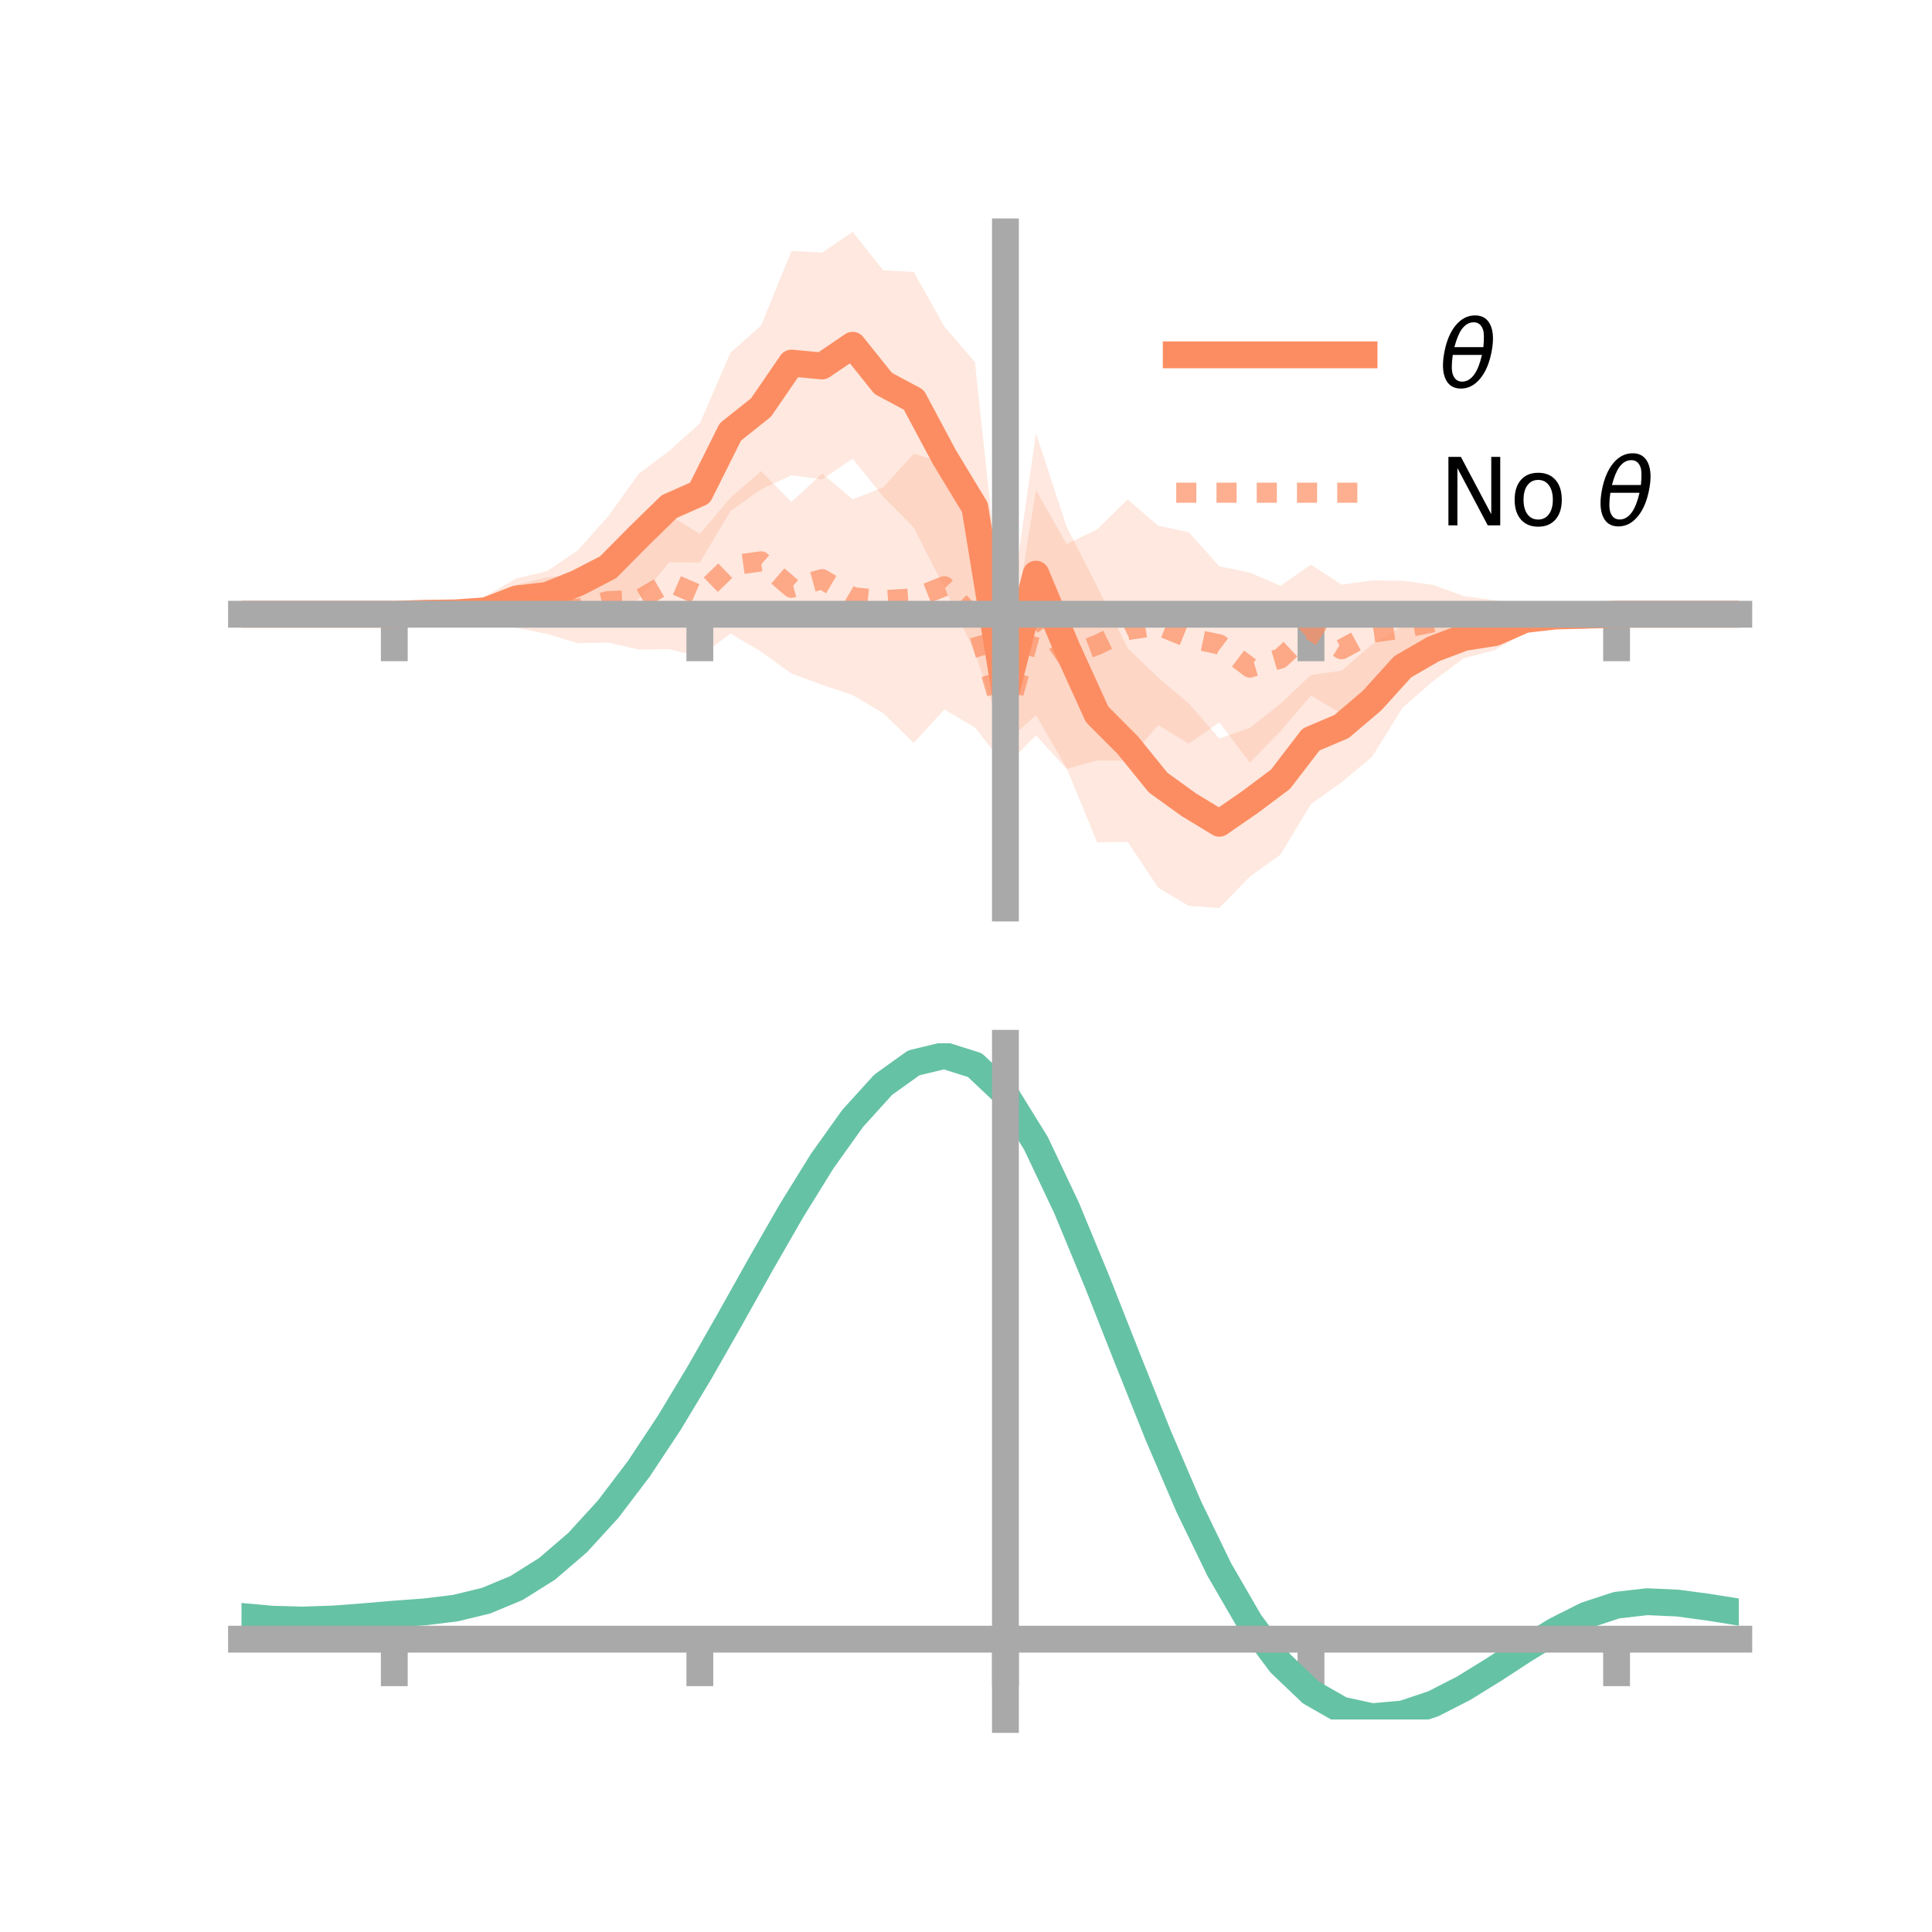 <?xml version="1.0" encoding="utf-8" standalone="no"?>
<!DOCTYPE svg PUBLIC "-//W3C//DTD SVG 1.1//EN"
  "http://www.w3.org/Graphics/SVG/1.1/DTD/svg11.dtd">
<!-- Created with matplotlib (https://matplotlib.org/) -->
<svg height="144pt" version="1.1" viewBox="0 0 144 144" width="144pt" xmlns="http://www.w3.org/2000/svg" xmlns:xlink="http://www.w3.org/1999/xlink">
 <defs>
  <style type="text/css">*{stroke-linecap:butt;stroke-linejoin:round;}</style>
 </defs>
 <g id="figure_1">
  <g id="patch_1">
   <path d="M 0 144 
L 144 144 
L 144 0 
L 0 0 
z
" style="fill:none;"/>
  </g>
  <g id="axes_1">
   <g id="patch_2">
    <path d="M 18 67.68 
L 129.6 67.68 
L 129.6 17.28 
L 18 17.28 
z
" style="fill:none;"/>
   </g>
   <g id="PolyCollection_1">
    <path clip-path="url(#pe4edf4ef8d)" d="M 18 45.783 
L 18 45.783 
L 20.278 45.783 
L 22.555 45.783 
L 24.833 45.783 
L 27.11 45.783 
L 29.388 45.783 
L 31.665 45.49 
L 33.943 45.143 
L 36.22 44.41 
L 38.498 43.109 
L 40.776 42.57 
L 43.053 41.034 
L 45.331 38.479 
L 47.608 35.31 
L 49.886 33.598 
L 52.163 31.563 
L 54.441 26.287 
L 56.718 24.282 
L 58.996 18.702 
L 61.273 18.834 
L 63.551 17.28 
L 65.829 20.148 
L 68.106 20.275 
L 70.384 24.338 
L 72.661 26.986 
L 74.939 48.161 
L 77.216 32.287 
L 79.494 39.253 
L 81.771 43.71 
L 84.049 48.317 
L 86.327 50.506 
L 88.604 52.44 
L 90.882 55.043 
L 93.159 54.248 
L 95.437 52.465 
L 97.714 50.31 
L 99.992 49.992 
L 102.269 48.025 
L 104.547 46.657 
L 106.824 46.003 
L 109.102 45.966 
L 111.38 45.849 
L 113.657 45.149 
L 115.935 45.385 
L 118.212 45.702 
L 120.49 45.78 
L 122.767 45.783 
L 125.045 45.783 
L 127.322 45.783 
L 129.6 45.783 
L 129.6 45.783 
L 129.6 45.783 
L 127.322 45.783 
L 125.045 45.783 
L 122.767 45.783 
L 120.49 45.788 
L 118.212 46.015 
L 115.935 46.438 
L 113.657 47.196 
L 111.38 48.466 
L 109.102 49.064 
L 106.824 50.756 
L 104.547 52.74 
L 102.269 56.405 
L 99.992 58.306 
L 97.714 59.929 
L 95.437 63.7 
L 93.159 65.331 
L 90.882 67.68 
L 88.604 67.518 
L 86.327 66.166 
L 84.049 62.748 
L 81.771 62.781 
L 79.494 57.23 
L 77.216 53.302 
L 74.939 55.335 
L 72.661 48.648 
L 70.384 43.785 
L 68.106 39.316 
L 65.829 37.011 
L 63.551 34.189 
L 61.273 35.723 
L 58.996 35.423 
L 56.718 36.473 
L 54.441 38.091 
L 52.163 41.928 
L 49.886 41.905 
L 47.608 44.64 
L 45.331 46.074 
L 43.053 45.875 
L 40.776 46.187 
L 38.498 46.173 
L 36.22 46.627 
L 33.943 46.218 
L 31.665 45.933 
L 29.388 45.783 
L 27.11 45.783 
L 24.833 45.783 
L 22.555 45.783 
L 20.278 45.783 
L 18 45.783 
z
" style="fill:#fc8d62;fill-opacity:0.2;"/>
   </g>
   <g id="PolyCollection_2">
    <path clip-path="url(#pe4edf4ef8d)" d="M 18 45.783 
L 18 45.783 
L 20.278 45.783 
L 22.555 45.783 
L 24.833 45.783 
L 27.11 45.783 
L 29.388 45.783 
L 31.665 45.644 
L 33.943 44.977 
L 36.22 44.659 
L 38.498 43.588 
L 40.776 43.029 
L 43.053 42.851 
L 45.331 41.721 
L 47.608 41.022 
L 49.886 38.388 
L 52.163 39.8 
L 54.441 37.103 
L 56.718 35.122 
L 58.996 37.406 
L 61.273 35.3 
L 63.551 37.217 
L 65.829 36.33 
L 68.106 33.813 
L 70.384 34.513 
L 72.661 38.018 
L 74.939 50.561 
L 77.216 36.539 
L 79.494 40.548 
L 81.771 39.459 
L 84.049 37.224 
L 86.327 39.185 
L 88.604 39.667 
L 90.882 42.211 
L 93.159 42.678 
L 95.437 43.662 
L 97.714 42.085 
L 99.992 43.577 
L 102.269 43.26 
L 104.547 43.284 
L 106.824 43.6 
L 109.102 44.435 
L 111.38 44.732 
L 113.657 45.151 
L 115.935 45.103 
L 118.212 45.608 
L 120.49 45.782 
L 122.767 45.783 
L 125.045 45.783 
L 127.322 45.783 
L 129.6 45.783 
L 129.6 45.783 
L 129.6 45.783 
L 127.322 45.783 
L 125.045 45.783 
L 122.767 45.783 
L 120.49 45.785 
L 118.212 45.998 
L 115.935 46.41 
L 113.657 47.072 
L 111.38 47.637 
L 109.102 48.491 
L 106.824 49.159 
L 104.547 50.384 
L 102.269 51.057 
L 99.992 53.206 
L 97.714 51.837 
L 95.437 54.503 
L 93.159 56.831 
L 90.882 53.847 
L 88.604 55.424 
L 86.327 54.047 
L 84.049 56.692 
L 81.771 56.68 
L 79.494 57.31 
L 77.216 54.811 
L 74.939 57.113 
L 72.661 54.217 
L 70.384 52.881 
L 68.106 55.374 
L 65.829 53.155 
L 63.551 51.806 
L 61.273 51.041 
L 58.996 50.203 
L 56.718 48.561 
L 54.441 47.219 
L 52.163 48.947 
L 49.886 48.387 
L 47.608 48.409 
L 45.331 47.893 
L 43.053 47.94 
L 40.776 47.248 
L 38.498 46.793 
L 36.22 46.591 
L 33.943 46.316 
L 31.665 45.921 
L 29.388 45.783 
L 27.11 45.783 
L 24.833 45.783 
L 22.555 45.783 
L 20.278 45.783 
L 18 45.783 
z
" style="fill:#fc8d62;fill-opacity:0.2;"/>
   </g>
   <g id="matplotlib.axis_1">
    <g id="xtick_1">
     <g id="line2d_1">
      <defs>
       <path d="M 0 0 
L 0 3.5 
" id="m0bbea3a09b" style="stroke:#a9a9a9;stroke-width:2;"/>
      </defs>
      <g>
       <use style="fill:#a9a9a9;stroke:#a9a9a9;stroke-width:2;" x="29.388" xlink:href="#m0bbea3a09b" y="45.783"/>
      </g>
     </g>
    </g>
    <g id="xtick_2">
     <g id="line2d_2">
      <g>
       <use style="fill:#a9a9a9;stroke:#a9a9a9;stroke-width:2;" x="52.163" xlink:href="#m0bbea3a09b" y="45.783"/>
      </g>
     </g>
    </g>
    <g id="xtick_3">
     <g id="line2d_3">
      <g>
       <use style="fill:#a9a9a9;stroke:#a9a9a9;stroke-width:2;" x="74.939" xlink:href="#m0bbea3a09b" y="45.783"/>
      </g>
     </g>
    </g>
    <g id="xtick_4">
     <g id="line2d_4">
      <g>
       <use style="fill:#a9a9a9;stroke:#a9a9a9;stroke-width:2;" x="97.714" xlink:href="#m0bbea3a09b" y="45.783"/>
      </g>
     </g>
    </g>
    <g id="xtick_5">
     <g id="line2d_5">
      <g>
       <use style="fill:#a9a9a9;stroke:#a9a9a9;stroke-width:2;" x="120.49" xlink:href="#m0bbea3a09b" y="45.783"/>
      </g>
     </g>
    </g>
   </g>
   <g id="matplotlib.axis_2"/>
   <g id="line2d_6">
    <path clip-path="url(#pe4edf4ef8d)" d="M 18 45.783 
L 20.278 45.783 
L 22.555 45.783 
L 24.833 45.783 
L 27.11 45.783 
L 29.388 45.783 
L 31.665 45.712 
L 33.943 45.68 
L 36.22 45.519 
L 38.498 44.641 
L 40.776 44.379 
L 43.053 43.455 
L 45.331 42.276 
L 47.608 39.975 
L 49.886 37.752 
L 52.163 36.746 
L 54.441 32.189 
L 56.718 30.378 
L 58.996 27.062 
L 61.273 27.278 
L 63.551 25.734 
L 65.829 28.58 
L 68.106 29.796 
L 70.384 34.062 
L 72.661 37.817 
L 74.939 51.748 
L 77.216 42.794 
L 79.494 48.242 
L 81.771 53.245 
L 84.049 55.533 
L 86.327 58.336 
L 88.604 59.979 
L 90.882 61.361 
L 93.159 59.79 
L 95.437 58.083 
L 97.714 55.119 
L 99.992 54.149 
L 102.269 52.215 
L 104.547 49.698 
L 106.824 48.38 
L 109.102 47.515 
L 111.38 47.158 
L 113.657 46.172 
L 115.935 45.912 
L 118.212 45.858 
L 120.49 45.784 
L 122.767 45.783 
L 125.045 45.783 
L 127.322 45.783 
L 129.6 45.783 
" style="fill:none;stroke:#fc8d62;stroke-linecap:square;stroke-width:2;"/>
   </g>
   <g id="line2d_7">
    <path clip-path="url(#pe4edf4ef8d)" d="M 18 45.783 
L 20.278 45.783 
L 22.555 45.783 
L 24.833 45.783 
L 27.11 45.783 
L 29.388 45.783 
L 31.665 45.783 
L 33.943 45.647 
L 36.22 45.625 
L 38.498 45.19 
L 40.776 45.139 
L 43.053 45.395 
L 45.331 44.807 
L 47.608 44.716 
L 49.886 43.388 
L 52.163 44.374 
L 54.441 42.161 
L 56.718 41.842 
L 58.996 43.805 
L 61.273 43.171 
L 63.551 44.512 
L 65.829 44.742 
L 68.106 44.594 
L 70.384 43.697 
L 72.661 46.117 
L 74.939 53.837 
L 77.216 45.675 
L 79.494 48.929 
L 81.771 48.069 
L 84.049 46.958 
L 86.327 46.616 
L 88.604 47.545 
L 90.882 48.029 
L 93.159 49.754 
L 95.437 49.082 
L 97.714 46.961 
L 99.992 48.391 
L 102.269 47.159 
L 104.547 46.834 
L 106.824 46.379 
L 109.102 46.463 
L 111.38 46.184 
L 113.657 46.111 
L 115.935 45.756 
L 118.212 45.803 
L 120.49 45.783 
L 122.767 45.783 
L 125.045 45.783 
L 127.322 45.783 
L 129.6 45.783 
" style="fill:none;stroke:#fc8d62;stroke-dasharray:1.5,1.5;stroke-dashoffset:0;stroke-opacity:0.7;stroke-width:1.5;"/>
   </g>
   <g id="patch_3">
    <path d="M 74.939 67.68 
L 74.939 17.28 
" style="fill:none;stroke:#a9a9a9;stroke-linecap:square;stroke-linejoin:miter;stroke-width:2;"/>
   </g>
   <g id="patch_4">
    <path d="M 129.6 67.68 
L 129.6 17.28 
" style="fill:none;"/>
   </g>
   <g id="patch_5">
    <path d="M 18 45.783 
L 129.6 45.783 
" style="fill:none;stroke:#a9a9a9;stroke-linecap:square;stroke-linejoin:miter;stroke-width:2;"/>
   </g>
   <g id="patch_6">
    <path d="M 18 17.28 
L 129.6 17.28 
" style="fill:none;"/>
   </g>
   <g id="legend_1">
    <g id="line2d_8">
     <path d="M 87.67 26.449 
L 101.67 26.449 
" style="fill:none;stroke:#fc8d62;stroke-linecap:square;stroke-width:2;"/>
    </g>
    <g id="line2d_9"/>
    <g id="text_1">
     <!-- $\theta$ -->
     <g transform="translate(107.27 28.899)scale(0.07 -0.07)">
      <defs>
       <path d="M 45.516 34.672 
L 14.453 34.672 
Q 12.359 20.062 14.5 13.875 
Q 17.188 6.25 24.469 6.25 
Q 31.781 6.25 37.359 13.922 
Q 42.234 20.656 45.516 34.672 
z
M 47.016 42.969 
Q 48.344 56.844 46.625 61.719 
Q 43.953 69.438 36.766 69.438 
Q 29.297 69.438 23.828 61.812 
Q 19.531 55.672 16.156 42.969 
z
M 38.188 76.766 
Q 49.906 76.766 54.594 66.406 
Q 59.281 56.109 55.719 37.844 
Q 52.203 19.625 43.453 9.281 
Q 34.766 -1.125 23.047 -1.125 
Q 11.281 -1.125 6.641 9.281 
Q 2 19.625 5.516 37.844 
Q 9.078 56.109 17.719 66.406 
Q 26.422 76.766 38.188 76.766 
z
" id="DejaVuSans-Oblique-952"/>
      </defs>
      <use transform="translate(0 0.234)" xlink:href="#DejaVuSans-Oblique-952"/>
     </g>
    </g>
    <g id="line2d_10">
     <path d="M 87.67 36.724 
L 101.67 36.724 
" style="fill:none;stroke:#fc8d62;stroke-dasharray:1.5,1.5;stroke-dashoffset:0;stroke-opacity:0.7;stroke-width:1.5;"/>
    </g>
    <g id="line2d_11"/>
    <g id="text_2">
     <!-- No $\theta$ -->
     <g transform="translate(107.27 39.174)scale(0.07 -0.07)">
      <defs>
       <path d="M 9.812 72.906 
L 23.094 72.906 
L 55.422 11.922 
L 55.422 72.906 
L 64.984 72.906 
L 64.984 0 
L 51.703 0 
L 19.391 60.984 
L 19.391 0 
L 9.812 0 
z
" id="DejaVuSans-78"/>
       <path d="M 30.609 48.391 
Q 23.391 48.391 19.188 42.75 
Q 14.984 37.109 14.984 27.297 
Q 14.984 17.484 19.156 11.844 
Q 23.344 6.203 30.609 6.203 
Q 37.797 6.203 41.984 11.859 
Q 46.188 17.531 46.188 27.297 
Q 46.188 37.016 41.984 42.703 
Q 37.797 48.391 30.609 48.391 
z
M 30.609 56 
Q 42.328 56 49.016 48.375 
Q 55.719 40.766 55.719 27.297 
Q 55.719 13.875 49.016 6.219 
Q 42.328 -1.422 30.609 -1.422 
Q 18.844 -1.422 12.172 6.219 
Q 5.516 13.875 5.516 27.297 
Q 5.516 40.766 12.172 48.375 
Q 18.844 56 30.609 56 
z
" id="DejaVuSans-111"/>
       <path id="DejaVuSans-32"/>
      </defs>
      <use transform="translate(0 0.234)" xlink:href="#DejaVuSans-78"/>
      <use transform="translate(74.805 0.234)" xlink:href="#DejaVuSans-111"/>
      <use transform="translate(135.986 0.234)" xlink:href="#DejaVuSans-32"/>
      <use transform="translate(167.773 0.234)" xlink:href="#DejaVuSans-Oblique-952"/>
     </g>
    </g>
   </g>
  </g>
  <g id="axes_2">
   <g id="patch_7">
    <path d="M 18 128.16 
L 129.6 128.16 
L 129.6 77.76 
L 18 77.76 
z
" style="fill:none;"/>
   </g>
   <g id="PolyCollection_3">
    <path clip-path="url(#p754152084c)" d="M 18 120.517 
L 18 120.44 
L 20.278 120.657 
L 22.555 120.719 
L 24.833 120.635 
L 27.11 120.454 
L 29.388 120.252 
L 31.665 120.08 
L 33.943 119.796 
L 36.22 119.239 
L 38.498 118.282 
L 40.776 116.832 
L 43.053 114.839 
L 45.331 112.294 
L 47.608 109.228 
L 49.886 105.711 
L 52.163 101.842 
L 54.441 97.752 
L 56.718 93.595 
L 58.996 89.545 
L 61.273 85.792 
L 63.551 82.535 
L 65.829 79.977 
L 68.106 78.319 
L 70.384 77.76 
L 72.661 78.489 
L 74.939 80.674 
L 77.216 84.406 
L 79.494 89.284 
L 81.771 94.86 
L 84.049 100.717 
L 86.327 106.49 
L 88.604 111.879 
L 90.882 116.648 
L 93.159 120.634 
L 95.437 123.739 
L 97.714 125.932 
L 99.992 127.241 
L 102.269 127.742 
L 104.547 127.55 
L 106.824 126.804 
L 109.102 125.656 
L 111.38 124.271 
L 113.657 122.812 
L 115.935 121.439 
L 118.212 120.305 
L 120.49 119.56 
L 122.767 119.302 
L 125.045 119.411 
L 127.322 119.726 
L 129.6 120.105 
L 129.6 120.208 
L 129.6 120.208 
L 127.322 119.853 
L 125.045 119.558 
L 122.767 119.461 
L 120.49 119.725 
L 118.212 120.479 
L 115.935 121.64 
L 113.657 123.057 
L 111.38 124.566 
L 109.102 125.998 
L 106.824 127.182 
L 104.547 127.954 
L 102.269 128.16 
L 99.992 127.668 
L 97.714 126.379 
L 95.437 124.23 
L 93.159 121.205 
L 90.882 117.334 
L 88.604 112.71 
L 86.327 107.485 
L 84.049 101.882 
L 81.771 96.194 
L 79.494 90.774 
L 77.216 86.03 
L 74.939 82.402 
L 72.661 80.283 
L 70.384 79.579 
L 68.106 80.122 
L 65.829 81.723 
L 63.551 84.188 
L 61.273 87.32 
L 58.996 90.921 
L 56.718 94.801 
L 54.441 98.778 
L 52.163 102.686 
L 49.886 106.38 
L 47.608 109.739 
L 45.331 112.67 
L 43.053 115.11 
L 40.776 117.032 
L 38.498 118.442 
L 36.22 119.379 
L 33.943 119.925 
L 31.665 120.199 
L 29.388 120.36 
L 27.11 120.546 
L 24.833 120.708 
L 22.555 120.778 
L 20.278 120.716 
L 18 120.517 
z
" style="fill:#66c2a5;fill-opacity:0.2;"/>
   </g>
   <g id="matplotlib.axis_3">
    <g id="xtick_6">
     <g id="line2d_12">
      <g>
       <use style="fill:#a9a9a9;stroke:#a9a9a9;stroke-width:2;" x="29.388" xlink:href="#m0bbea3a09b" y="122.176"/>
      </g>
     </g>
    </g>
    <g id="xtick_7">
     <g id="line2d_13">
      <g>
       <use style="fill:#a9a9a9;stroke:#a9a9a9;stroke-width:2;" x="52.163" xlink:href="#m0bbea3a09b" y="122.176"/>
      </g>
     </g>
    </g>
    <g id="xtick_8">
     <g id="line2d_14">
      <g>
       <use style="fill:#a9a9a9;stroke:#a9a9a9;stroke-width:2;" x="74.939" xlink:href="#m0bbea3a09b" y="122.176"/>
      </g>
     </g>
    </g>
    <g id="xtick_9">
     <g id="line2d_15">
      <g>
       <use style="fill:#a9a9a9;stroke:#a9a9a9;stroke-width:2;" x="97.714" xlink:href="#m0bbea3a09b" y="122.176"/>
      </g>
     </g>
    </g>
    <g id="xtick_10">
     <g id="line2d_16">
      <g>
       <use style="fill:#a9a9a9;stroke:#a9a9a9;stroke-width:2;" x="120.49" xlink:href="#m0bbea3a09b" y="122.176"/>
      </g>
     </g>
    </g>
   </g>
   <g id="matplotlib.axis_4"/>
   <g id="line2d_17">
    <path clip-path="url(#p754152084c)" d="M 18 120.479 
L 20.278 120.686 
L 22.555 120.748 
L 24.833 120.672 
L 27.11 120.5 
L 29.388 120.306 
L 31.665 120.139 
L 33.943 119.861 
L 36.22 119.309 
L 38.498 118.362 
L 40.776 116.932 
L 43.053 114.974 
L 45.331 112.482 
L 47.608 109.484 
L 49.886 106.046 
L 52.163 102.264 
L 54.441 98.265 
L 56.718 94.198 
L 58.996 90.233 
L 61.273 86.556 
L 63.551 83.362 
L 65.829 80.85 
L 68.106 79.221 
L 70.384 78.67 
L 72.661 79.386 
L 74.939 81.538 
L 77.216 85.218 
L 79.494 90.029 
L 81.771 95.527 
L 84.049 101.3 
L 86.327 106.987 
L 88.604 112.294 
L 90.882 116.991 
L 93.159 120.919 
L 95.437 123.985 
L 97.714 126.155 
L 99.992 127.455 
L 102.269 127.951 
L 104.547 127.752 
L 106.824 126.993 
L 109.102 125.827 
L 111.38 124.419 
L 113.657 122.935 
L 115.935 121.54 
L 118.212 120.392 
L 120.49 119.642 
L 122.767 119.381 
L 125.045 119.485 
L 127.322 119.79 
L 129.6 120.156 
" style="fill:none;stroke:#66c2a5;stroke-linecap:square;stroke-width:2;"/>
   </g>
   <g id="patch_8">
    <path d="M 74.939 128.16 
L 74.939 77.76 
" style="fill:none;stroke:#a9a9a9;stroke-linecap:square;stroke-linejoin:miter;stroke-width:2;"/>
   </g>
   <g id="patch_9">
    <path d="M 129.6 128.16 
L 129.6 77.76 
" style="fill:none;"/>
   </g>
   <g id="patch_10">
    <path d="M 18 122.176 
L 129.6 122.176 
" style="fill:none;stroke:#a9a9a9;stroke-linecap:square;stroke-linejoin:miter;stroke-width:2;"/>
   </g>
   <g id="patch_11">
    <path d="M 18 77.76 
L 129.6 77.76 
" style="fill:none;"/>
   </g>
  </g>
 </g>
 <defs>
  <clipPath id="pe4edf4ef8d">
   <rect height="50.4" width="111.6" x="18" y="17.28"/>
  </clipPath>
  <clipPath id="p754152084c">
   <rect height="50.4" width="111.6" x="18" y="77.76"/>
  </clipPath>
 </defs>
</svg>
